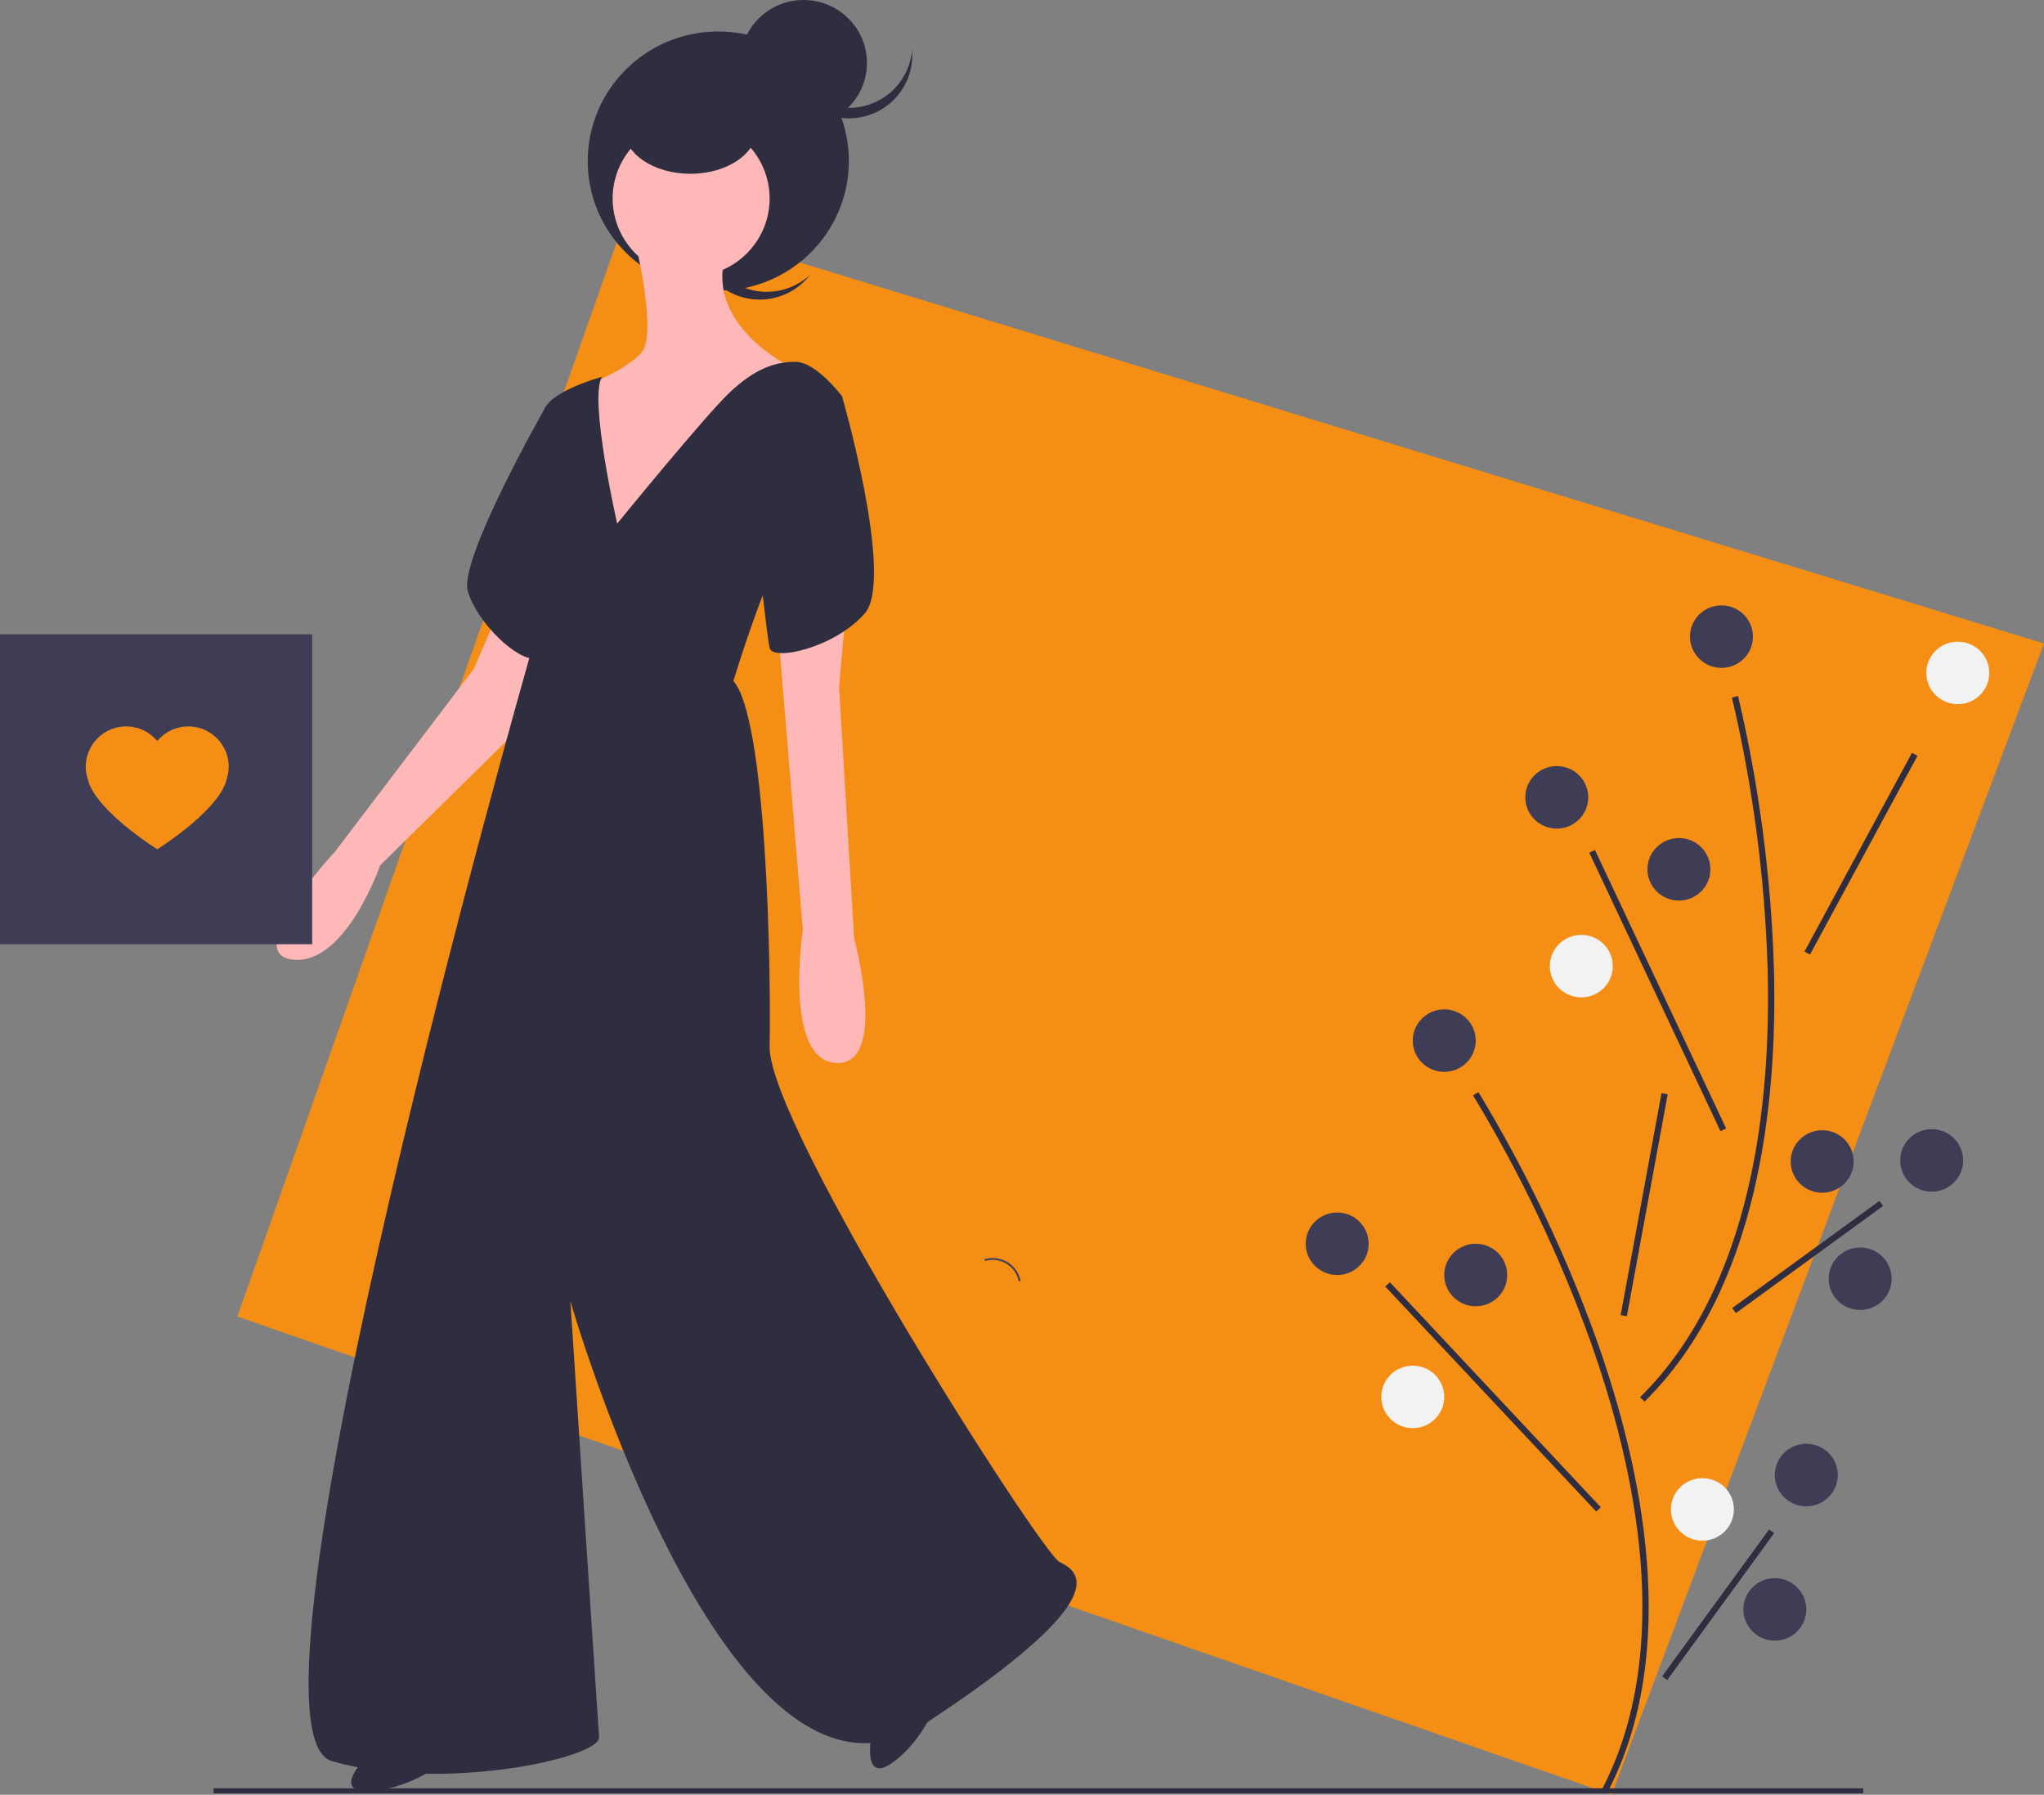 <svg width="262" height="230" viewBox="0 0 262 230" fill="none" xmlns="http://www.w3.org/2000/svg">
<rect x="0" y="0" width="262" height="230" fill="#808080" stroke="none"/>
<g clip-path="url(#clip0)">
<path d="M206.575 230L30.427 168.719L80.514 26.906L262 82.464L206.575 230Z" fill="#F58E15"/>
<path d="M238.831 229.175H27.373V229.823H238.831V229.175Z" fill="#2F2E41"/>
<path d="M206.063 229.667L205.346 229.299C214.661 211.427 209.68 188.216 203.861 171.892C199.91 160.92 194.871 150.365 188.817 140.381L189.5 139.953C195.584 149.987 200.65 160.597 204.622 171.625C210.494 188.098 215.51 211.54 206.063 229.667Z" fill="#2F2E41"/>
<path d="M212.971 140.096L207.735 168.535L208.529 168.679L213.764 140.24L212.971 140.096Z" fill="#2F2E41"/>
<path d="M178.154 164.326L177.563 164.872L204.602 193.71L205.193 193.164L178.154 164.326Z" fill="#2F2E41"/>
<path d="M226.763 196.003L213.048 214.832L213.702 215.302L227.417 196.473L226.763 196.003Z" fill="#2F2E41"/>
<path d="M171.402 163.397C173.631 163.397 175.437 161.604 175.437 159.392C175.437 157.18 173.631 155.387 171.402 155.387C169.173 155.387 167.366 157.18 167.366 159.392C167.366 161.604 169.173 163.397 171.402 163.397Z" fill="#3F3D56"/>
<path d="M189.158 167.403C191.387 167.403 193.194 165.61 193.194 163.398C193.194 161.186 191.387 159.392 189.158 159.392C186.93 159.392 185.123 161.186 185.123 163.398C185.123 165.61 186.93 167.403 189.158 167.403Z" fill="#3F3D56"/>
<path d="M181.087 183.023C183.316 183.023 185.123 181.23 185.123 179.018C185.123 176.806 183.316 175.013 181.087 175.013C178.858 175.013 177.052 176.806 177.052 179.018C177.052 181.23 178.858 183.023 181.087 183.023Z" fill="#F2F2F2"/>
<path d="M231.532 193.036C233.761 193.036 235.568 191.243 235.568 189.031C235.568 186.819 233.761 185.026 231.532 185.026C229.303 185.026 227.497 186.819 227.497 189.031C227.497 191.243 229.303 193.036 231.532 193.036Z" fill="#3F3D56"/>
<path d="M218.215 197.442C220.444 197.442 222.25 195.649 222.25 193.437C222.25 191.225 220.444 189.431 218.215 189.431C215.986 189.431 214.179 191.225 214.179 193.437C214.179 195.649 215.986 197.442 218.215 197.442Z" fill="#F2F2F2"/>
<path d="M227.497 210.258C229.725 210.258 231.532 208.465 231.532 206.253C231.532 204.041 229.725 202.248 227.497 202.248C225.268 202.248 223.461 204.041 223.461 206.253C223.461 208.465 225.268 210.258 227.497 210.258Z" fill="#3F3D56"/>
<path d="M185.123 137.364C187.352 137.364 189.158 135.571 189.158 133.359C189.158 131.147 187.352 129.353 185.123 129.353C182.894 129.353 181.087 131.147 181.087 133.359C181.087 135.571 182.894 137.364 185.123 137.364Z" fill="#3F3D56"/>
<path d="M210.793 179.625L210.224 179.057C224.618 164.886 227.058 141.278 226.57 123.97C226.204 112.324 224.673 100.743 222 89.397L222.782 89.198C225.469 100.601 227.008 112.241 227.376 123.947C227.869 141.414 225.391 165.252 210.793 179.625Z" fill="#2F2E41"/>
<path d="M245.075 96.483L231.295 121.953L232.006 122.332L245.786 96.862L245.075 96.483Z" fill="#2F2E41"/>
<path d="M204.445 108.936L203.714 109.276L220.525 144.959L221.257 144.62L204.445 108.936Z" fill="#2F2E41"/>
<path d="M240.907 153.895L222.03 167.635L222.507 168.281L241.384 154.541L240.907 153.895Z" fill="#2F2E41"/>
<path d="M250.949 90.241C253.178 90.241 254.984 88.448 254.984 86.236C254.984 84.024 253.178 82.231 250.949 82.231C248.72 82.231 246.913 84.024 246.913 86.236C246.913 88.448 248.72 90.241 250.949 90.241Z" fill="#F2F2F2"/>
<path d="M199.545 106.188C201.774 106.188 203.58 104.395 203.58 102.183C203.58 99.971 201.774 98.178 199.545 98.178C197.316 98.178 195.509 99.971 195.509 102.183C195.509 104.395 197.316 106.188 199.545 106.188Z" fill="#3F3D56"/>
<path d="M215.205 115.411C217.434 115.411 219.241 113.617 219.241 111.405C219.241 109.193 217.434 107.4 215.205 107.4C212.976 107.4 211.169 109.193 211.169 111.405C211.169 113.617 212.976 115.411 215.205 115.411Z" fill="#3F3D56"/>
<path d="M202.691 127.817C204.92 127.817 206.727 126.024 206.727 123.812C206.727 121.6 204.92 119.807 202.691 119.807C200.463 119.807 198.656 121.6 198.656 123.812C198.656 126.024 200.463 127.817 202.691 127.817Z" fill="#F2F2F2"/>
<path d="M247.603 152.717C249.831 152.717 251.638 150.924 251.638 148.712C251.638 146.5 249.831 144.707 247.603 144.707C245.374 144.707 243.567 146.5 243.567 148.712C243.567 150.924 245.374 152.717 247.603 152.717Z" fill="#3F3D56"/>
<path d="M233.565 152.853C235.794 152.853 237.601 151.059 237.601 148.847C237.601 146.635 235.794 144.842 233.565 144.842C231.337 144.842 229.53 146.635 229.53 148.847C229.53 151.059 231.337 152.853 233.565 152.853Z" fill="#3F3D56"/>
<path d="M238.434 167.878C240.663 167.878 242.47 166.085 242.47 163.873C242.47 161.661 240.663 159.868 238.434 159.868C236.205 159.868 234.399 161.661 234.399 163.873C234.399 166.085 236.205 167.878 238.434 167.878Z" fill="#3F3D56"/>
<path d="M220.657 85.593C222.886 85.593 224.692 83.8 224.692 81.588C224.692 79.376 222.886 77.582 220.657 77.582C218.428 77.582 216.621 79.376 216.621 81.588C216.621 83.8 218.428 85.593 220.657 85.593Z" fill="#3F3D56"/>
<path d="M92.833 35.316C91.322 33.959 90.38 32.089 90.193 30.075C90.006 28.062 90.588 26.052 91.824 24.444C91.66 24.596 91.5 24.755 91.347 24.923C89.902 26.509 89.151 28.6 89.259 30.736C89.368 32.872 90.326 34.878 91.925 36.312C93.523 37.747 95.63 38.492 97.783 38.385C99.935 38.277 101.956 37.326 103.401 35.739C103.554 35.571 103.697 35.397 103.833 35.221C102.345 36.602 100.389 37.379 98.352 37.397C96.314 37.414 94.345 36.672 92.833 35.316Z" fill="#2F2E41"/>
<path d="M92.072 37.249C101.314 37.249 108.806 29.813 108.806 20.64C108.806 11.468 101.314 4.032 92.072 4.032C82.829 4.032 75.337 11.468 75.337 20.64C75.337 29.813 82.829 37.249 92.072 37.249Z" fill="#2F2E41"/>
<path d="M46.995 225.123C46.995 225.123 42.546 229.539 46.995 229.539C51.445 229.539 55.701 226.659 55.701 226.659L46.995 225.123Z" fill="#2F2E41"/>
<path d="M111.716 222.356C111.716 222.356 110.484 228.48 114.185 226.029C117.887 223.578 119.816 218.838 119.816 218.838L111.716 222.356Z" fill="#2F2E41"/>
<path d="M63.633 79.009L60.731 85.729L42.933 109.154C42.933 109.154 30.745 122.21 37.516 122.978C44.287 123.746 48.736 110.882 48.736 110.882L69.63 90.337L71.952 80.929L63.633 79.009Z" fill="#FFB8B8"/>
<path d="M72.532 51.745L69.728 52.524C69.728 52.524 58.796 71.713 59.957 75.745C61.118 79.777 66.341 84.769 68.663 84.385C70.984 84.001 72.532 51.745 72.532 51.745Z" fill="#2F2E41"/>
<path d="M81.431 31.008C81.431 31.008 84.333 42.913 82.205 45.217C80.077 47.521 75.434 49.249 75.434 49.249L76.208 70.753C76.208 70.753 85.107 67.681 85.494 67.297C85.881 66.913 93.813 54.433 93.813 54.433L101.551 47.137C101.551 47.137 89.75 41.569 93.232 31.968C96.715 22.368 81.431 31.008 81.431 31.008Z" fill="#FFB8B8"/>
<path d="M88.589 35.425C94.145 35.425 98.649 30.954 98.649 25.44C98.649 19.926 94.145 15.456 88.589 15.456C83.033 15.456 78.529 19.926 78.529 25.44C78.529 30.954 83.033 35.425 88.589 35.425Z" fill="#FFB8B8"/>
<path d="M77.175 48.289C77.175 48.289 70.017 50.209 69.63 52.897C69.243 55.585 69.63 61.153 69.05 62.305C68.469 63.457 66.728 65.185 67.502 72.481C68.276 79.777 67.889 84.193 67.889 84.193C67.889 84.193 28.617 221.667 42.546 225.699C56.475 229.731 76.982 225.315 76.788 222.627C76.595 219.939 73.112 166.754 73.112 166.754C73.112 166.754 93.426 237.411 118.576 220.899C143.725 204.387 138.115 201.315 135.793 200.163C133.472 199.011 98.456 144.29 98.649 134.114C98.843 123.938 98.262 92.065 94.006 87.265C94.006 87.265 98.456 72.673 100.584 70.753C102.712 68.833 107.935 50.785 107.935 50.785C107.935 50.785 104.646 46.369 101.938 46.369C99.23 46.369 96.715 47.329 93.619 50.209C90.524 53.089 79.11 67.105 79.11 67.105C79.11 67.105 75.434 50.977 77.175 48.289Z" fill="#2F2E41"/>
<path d="M88.493 22.272C93.194 22.272 97.005 19.694 97.005 16.512C97.005 13.331 93.194 10.752 88.493 10.752C83.791 10.752 79.98 13.331 79.98 16.512C79.98 19.694 83.791 22.272 88.493 22.272Z" fill="#2F2E41"/>
<path d="M103.002 16.128C107.489 16.128 111.127 12.518 111.127 8.064C111.127 3.61 107.489 0 103.002 0C98.514 0 94.877 3.61 94.877 8.064C94.877 12.518 98.514 16.128 103.002 16.128Z" fill="#2F2E41"/>
<path d="M108.806 13.824C106.768 13.824 104.805 13.064 103.306 11.695C101.807 10.325 100.88 8.447 100.711 6.432C100.692 6.654 100.68 6.878 100.68 7.104C100.68 9.243 101.537 11.294 103.06 12.806C104.584 14.319 106.651 15.168 108.806 15.168C110.961 15.168 113.027 14.319 114.551 12.806C116.075 11.294 116.931 9.243 116.931 7.104C116.931 6.878 116.919 6.654 116.901 6.432C116.731 8.447 115.805 10.325 114.306 11.695C112.806 13.064 110.843 13.824 108.806 13.824Z" fill="#2F2E41"/>
<path d="M40.015 81.291H0V121.004H40.015V81.291Z" fill="#3F3D56"/>
<path d="M26.639 93.737C25.897 93.329 25.046 93.095 24.138 93.095C22.537 93.095 21.102 93.822 20.155 94.963C19.204 93.822 17.771 93.095 16.167 93.095C15.262 93.095 14.412 93.329 13.669 93.737C12.074 94.617 10.993 96.309 10.993 98.254C10.993 98.81 11.084 99.344 11.249 99.844C12.137 103.821 20.155 108.838 20.155 108.838C20.155 108.838 28.169 103.821 29.058 99.844C29.223 99.344 29.315 98.809 29.315 98.254C29.315 96.309 28.234 94.618 26.639 93.737Z" fill="#F58E15"/>
<path d="M127.218 161.22C126.869 161.22 126.523 161.269 126.189 161.367L126.258 161.596C126.715 161.461 127.197 161.423 127.67 161.483C128.143 161.544 128.599 161.703 129.007 161.949C129.415 162.196 129.766 162.524 130.038 162.914C130.31 163.303 130.496 163.745 130.586 164.21L130.822 164.166C130.664 163.334 130.216 162.583 129.558 162.045C128.899 161.507 128.071 161.215 127.218 161.22Z" fill="#3F3D56"/>
<path d="M108.516 77.281L107.548 88.033L109.483 120.29C109.483 120.29 113.933 136.61 107.161 136.226C100.39 135.842 102.905 119.138 102.905 119.138L99.81 81.697L108.516 77.281Z" fill="#FFB8B8"/>
<path d="M102.905 48.097L107.935 50.785C107.935 50.785 114.706 74.209 110.837 78.625C106.968 83.041 99.036 84.769 98.649 83.041C98.262 81.313 96.908 68.449 96.908 68.449L102.905 48.097Z" fill="#2F2E41"/>
</g>
<defs>
<clipPath id="clip0">
<rect width="262" height="230" fill="white"/>
</clipPath>
</defs>
</svg>
